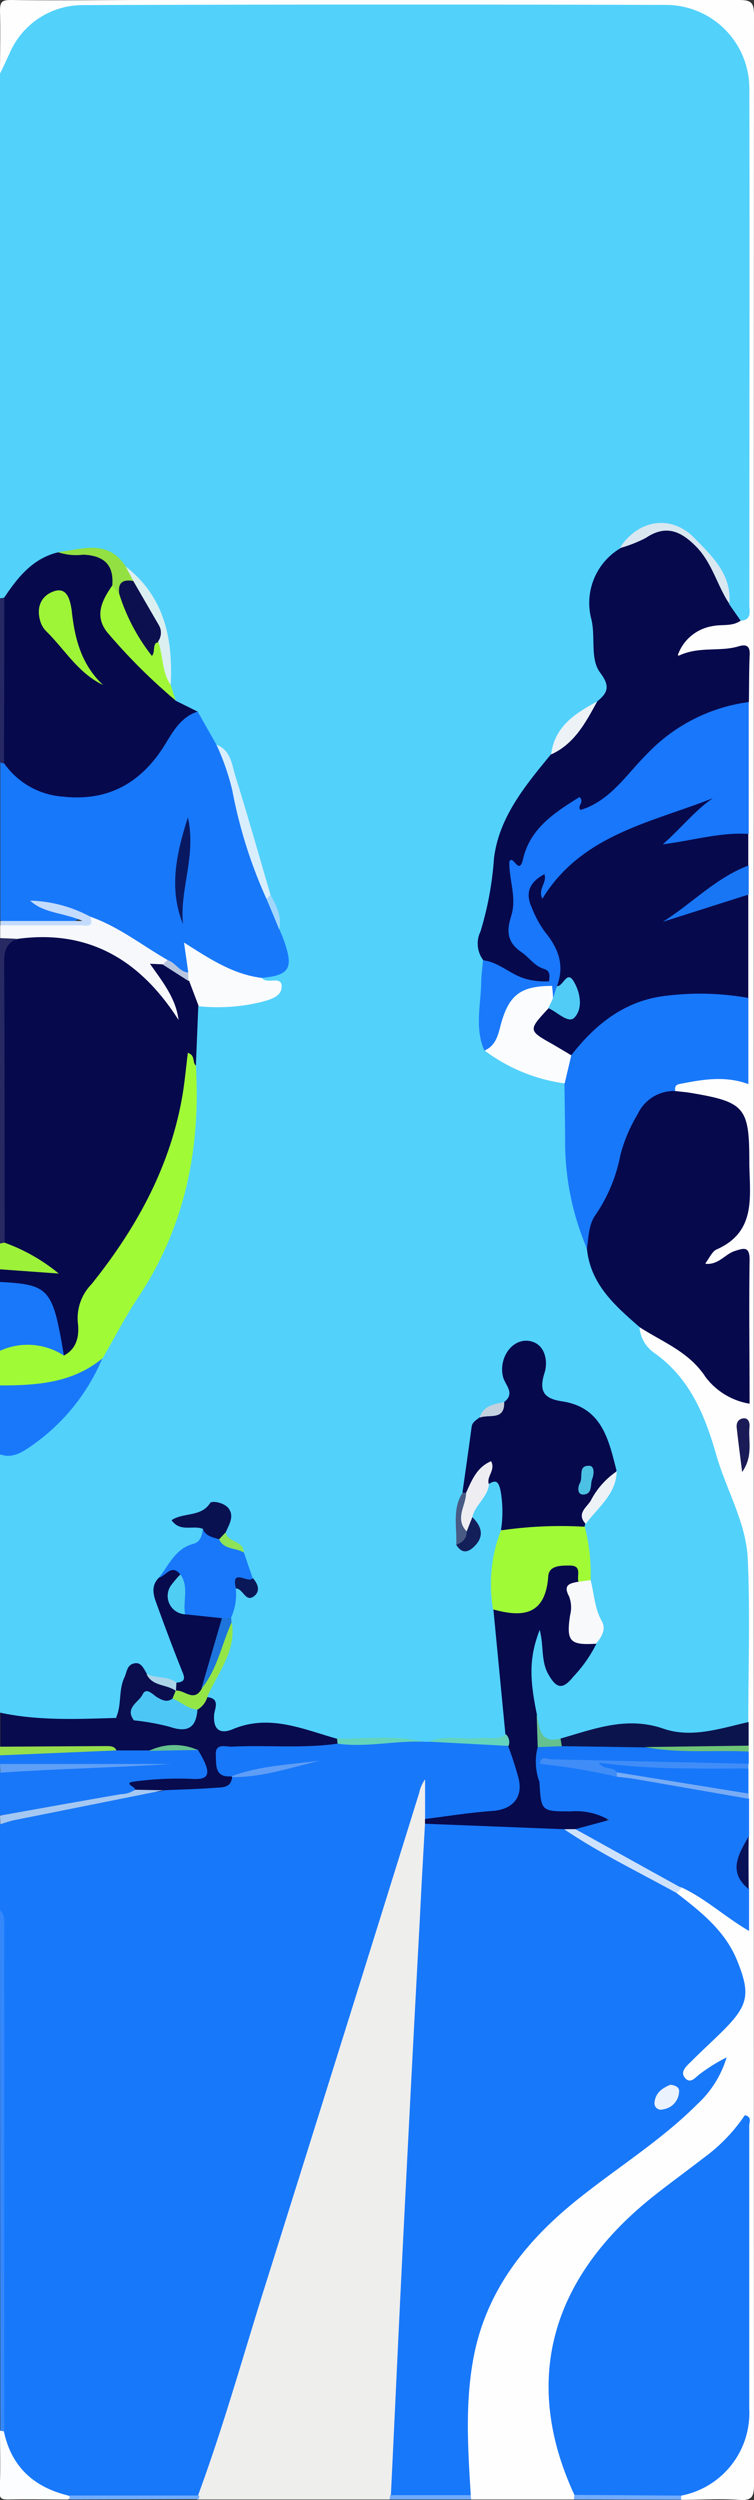 <svg id="Layer_1" data-name="Layer 1" xmlns="http://www.w3.org/2000/svg" viewBox="0 0 87.11 288.72"><rect x="0" y="0" width="87.11" height="288.72" fill="#333333" stroke="none"/><defs><style>.cls-1{fill:#52d1fb;}.cls-2{fill:#1878fa;}.cls-3{fill:#eeeeed;}.cls-4{fill:#fefefe;}.cls-5{fill:#07094d;}.cls-6{fill:#a0fb36;}.cls-7{fill:#080b4d;}.cls-8{fill:#1877f9;}.cls-9{fill:#1978fa;}.cls-10{fill:#f6f8fb;}.cls-11{fill:#1978f9;}.cls-12{fill:#3588fb;}.cls-13{fill:#fcfdfe;}.cls-14{fill:#272963;}.cls-15{fill:#a5c8f2;}.cls-16{fill:#9df139;}.cls-17{fill:#5f9ff6;}.cls-18{fill:#c3dbfd;}.cls-19{fill:#262863;}.cls-20{fill:#96de4d;}.cls-21{fill:#71acfc;}.cls-22{fill:#72acfc;}.cls-23{fill:#6faafc;}.cls-24{fill:#070a4d;}.cls-25{fill:#a0fa36;}.cls-26{fill:#1878f9;}.cls-27{fill:#fbfcfd;}.cls-28{fill:#0c144e;}.cls-29{fill:#070b4d;}.cls-30{fill:#fafbfd;}.cls-31{fill:#a0f737;}.cls-32{fill:#1a79fa;}.cls-33{fill:#f8f9fb;}.cls-34{fill:#0a0e4e;}.cls-35{fill:#0a1151;}.cls-36{fill:#d8eefd;}.cls-37{fill:#d9e7f0;}.cls-38{fill:#eeeef2;}.cls-39{fill:#94e647;}.cls-40{fill:#dbeff1;}.cls-41{fill:#92e041;}.cls-42{fill:#ecf2f6;}.cls-43{fill:#1d75db;}.cls-44{fill:#65d4bc;}.cls-45{fill:#121f59;}.cls-46{fill:#0b1857;}.cls-47{fill:#485b84;}.cls-48{fill:#65c18e;}.cls-49{fill:#c3d1df;}.cls-50{fill:#abd4e8;}.cls-51{fill:#8ee357;}.cls-52{fill:#a1d7fc;}.cls-53{fill:#5f9ef6;}.cls-54{fill:#1877fa;}.cls-55{fill:#1777f8;}.cls-56{fill:#1777fa;}.cls-57{fill:#1876f4;}.cls-58{fill:#408df8;}.cls-59{fill:#cee2fd;}.cls-60{fill:#78acf5;}.cls-61{fill:#1a1b56;}.cls-62{fill:#081258;}.cls-63{fill:#6fc477;}.cls-64{fill:#b8c5df;}.cls-65{fill:#091961;}.cls-66{fill:#4cc7f5;}.cls-67{fill:#9ef436;}.cls-68{fill:#4cc1e3;}.cls-69{fill:#50cdf2;}.cls-70{fill:#50ccf6;}.cls-71{fill:#0d104e;}.cls-72{fill:#eaf2fe;}</style></defs><path class="cls-1" d="M0,197.75V168c5.52-2.18,8.9-6.45,11.33-11.66,2.69-5,5.58-9.88,8-15a19.34,19.34,0,0,0,2.08-9c-.15-3.15.78-6.19.63-9.32.08-2.08-.61-4.18.21-6.22.67-1.2,1.86-1.13,3-1.18a29.18,29.18,0,0,0,3.84-.37c1.58-.28,1.7-1.05,1-2.27,2.55-1.09,2.47-3,1.67-5.21a11.39,11.39,0,0,0-1.21-4.31c-1.53-3.8-2.37-7.8-3.54-11.7-.5-1.71-.77-3.52-2-4.92a27.5,27.5,0,0,1-2.95-4,7.15,7.15,0,0,1-2.18-1.64A4.61,4.61,0,0,1,19.12,79c-.1-4.75-.66-9.34-4.63-12.67-2-2.73-4.74-2.48-7.56-1.85S2.7,67.59.66,69.26A.65.65,0,0,1,0,69.09V8.49c.63-2,.62-4.24,2.39-5.83C4.63.68,7.25.3,10,.3q18.63,0,37.28,0c9.79,0,19.58,0,29.38,0,2.11,0,4.25,0,6.17,1.3,2.92,1.92,4,4.69,4,8q0,30.25,0,60.51c0,.56.13,1.18-.45,1.58-1.44.31-2-.72-2.51-1.72a12.34,12.34,0,0,0-4.25-7.55c-2.25-2.09-5.28-1.49-7.31,1.23-3.41,2.74-3.77,6.25-2.73,10.22.41,1.56.31,3.2,1.16,4.72.7,1.26-.4,2.1-1.33,2.82A10.32,10.32,0,0,0,64,87.58c-1.81,2.27-3,5-4.63,7.33,0,0-.07.12-.12.21-1.08,2-3,13.6-2.66,16,.08,3.18-.64,6.34-.07,9.52,1.79,1.83,4.3,2.25,6.49,3.31.94.46,2.09.53,2.74,1.52.78,1.83.5,3.76.46,5.64-.09,4.27.94,8.34,2,12.41a14.49,14.49,0,0,0,5,8.15,6.82,6.82,0,0,1,1.59,1.83c.82,2.2,2.81,3.39,4.37,4.93a10.87,10.87,0,0,1,3,5c.89,3.26,2.18,6.39,3.31,9.57a20.91,20.91,0,0,1,1.36,6.75c.06,6.35.17,12.7,0,19.05a9.25,9.25,0,0,1-8.94,1.86c-4.56-1.21-8.72-.2-13,.76-2.56.46-3.12-1.28-3.52-3.2a16.21,16.21,0,0,1-.26-8.52c.16-.69.2-1.69,1-1.77s.93.94,1.2,1.59c.5,1.23.1,3.44,1.65,3.45s2.32-2,3.27-3.34c.83-1.45.18-2.86-.14-4.28a12.89,12.89,0,0,1-.46-3.15c0-1.82-.7-3.57-.5-5.4a6,6,0,0,1,.09-.74c.39-1.48,1.73-2.32,2.42-3.62.42-.79,1-1.48.79-2.47-.56-3.79-2-6.77-6.23-7.62-1.94-.39-2.17-1.92-2.15-3.65,0-1,.44-2.7-1.39-2.52-1.67.17-1.94,1.53-1.56,3,.27,1,.56,2.12-.38,3-.88.68-2.21.74-2.66,2-1.23,2.53-1.13,5.37-1.91,8-.41,1.82-1.25,3.61-.4,5.5,1.12-.41,1.12-.41.45-2.56a7.29,7.29,0,0,1,2.44-4.21c1.47-.37,1.83.66,2.06,1.73a11.37,11.37,0,0,1-.08,4.11c-1,3-.83,6.16-.89,9.28a50,50,0,0,1,1.14,14.33c-.61,1.14-1.72,1-2.76,1.08-2.1.08-4.22-.18-6.3.3a3.31,3.31,0,0,1-.89,0c-3.19-.63-6.41-.16-9.61-.33-2.18-.36-4.34-.82-6.49-1.36a7.36,7.36,0,0,0-3.4-.14c-4.78,1-5,.81-5.55-3.93a5.74,5.74,0,0,1,1-3.42A10,10,0,0,0,26,187.51a6.33,6.33,0,0,1,0-.76,13.07,13.07,0,0,1,.77-3.15c.11-1.07,2.11.49,1.72-1.26-.34-.92-.79-1.79-1.15-2.69-.37-1.06-1.75-1.5-1.76-2.79-.09-2.67-.09-2.67-3.52-1.16a2.24,2.24,0,0,1,1.31.6c.72,1.4-.18,2.13-1.17,2.81A8.94,8.94,0,0,0,19,182.7c-1,1.54,0,2.87.54,4.17a46.72,46.72,0,0,1,2,5.31c.33,1.06.47,2.17-1,2.51a9.85,9.85,0,0,1-3.63-.82c-.79-.46-1.49-.64-1.86.52a6.64,6.64,0,0,0-.46,2.6c.14,1.37-.61,1.89-1.8,2.07-3.22.28-6.44.78-9.68,0A5.16,5.16,0,0,1,0,197.75Z"/><path class="cls-2" d="M49,201.15h.6a38.88,38.88,0,0,1,9.27.21c1.75,1.23,2,3.12,2,5A3.62,3.62,0,0,1,57.17,210a56.92,56.92,0,0,1-8,.41c-1.27-1-.33-2.26-.4-3.14-.87,5.92-3.17,11.71-5,17.61q-9,29.14-18.14,58.26c-.36,1.19-.73,2.37-1.19,3.53-.38.94-.82,1.84-2.08,1.76H8.49c-5.34-.12-8.12-3-8.2-8.36q0-28.4,0-56.77A5.27,5.27,0,0,0,0,220.61v-9.94c.86-1.56,2.49-1.37,3.87-1.69,4.93-1.11,10-1.7,14.88-2.89,2.65-.45,5.46.42,8-.92,3.14-.56,6.28-1,8.51-1.55-2.37.76-5.82.74-9,1.86-1.87,0-2-1.4-2-2.7,0-1.46,1.24-1.83,2.42-1.92a90,90,0,0,1,12.18.19C42.21,201.45,45.59,200.56,49,201.15Z"/><path class="cls-3" d="M22.86,288.24c2.8-7.58,5-15.36,7.39-23.06q9.12-29,18.17-58.1a4.25,4.25,0,0,1,.69-1.59v4.58a2.6,2.6,0,0,1,.51.8,8.12,8.12,0,0,1,.3,3.43c-.63,9.47-1,18.95-1.49,28.43-.53,9.8-.87,19.62-1.55,29.41-.37,5.25.22,10.6-1.28,15.76a4.66,4.66,0,0,1-.56.76H22.79C22.48,288.46,22.51,288.32,22.86,288.24Z"/><path class="cls-4" d="M85.57,71.68c1.32-.07,1-1.1,1-1.84,0-19.87.05-39.74,0-59.61A9.64,9.64,0,0,0,76.9.57Q43.27.47,9.66.59a9.18,9.18,0,0,0-8.6,5.68C.71,7,.38,7.75,0,8.49c0-2.4.07-4.81,0-7.21C0,.21.21,0,1.27,0,6.55.08,11.82,0,17.1,0Q51.23,0,85.34,0c1.48,0,1.77.3,1.77,1.78q-.06,142.57,0,285.14c0,1.49-.28,1.89-1.77,1.78-2.21-.15-4.45,0-6.67,0a.57.57,0,0,1,0-.72A9.62,9.62,0,0,1,81,286.48c2.94-2,4.74-4.58,4.75-8.21.06-10.51,0-21,0-31.87-5,4.78-10.89,8-15.2,13.17-5.86,7-7.76,14.79-5.06,23.62.48,1.57,1.27,3.07,1.2,4.78a1.67,1.67,0,0,1-.38.69H54.44a5.93,5.93,0,0,1-.46-.56c-1.74-10-1.06-19.5,5.39-27.83a44,44,0,0,1,8.15-7.92c4.19-3.21,8.61-6.13,12.32-9.94a15.82,15.82,0,0,0,2.4-2.85c-1.18.3-2.36,2.06-3.46.53-1-1.35.47-2.41,1.32-3.37,1-1.17,2.15-2.28,3.3-3.35a4.91,4.91,0,0,0,1.28-5.85,14.39,14.39,0,0,0-4.58-6.34c-.87-.72-2-1.24-2.18-2.56a1,1,0,0,1,.61-.83c1.67-.36,2.68.92,3.93,1.62a20.5,20.5,0,0,0,3.1,1.93c.48-1.33.06-2.58.28-3.78a52,52,0,0,0-.11-5.3,20.65,20.65,0,0,1,.07-4.16c0-.27,0-.54,0-.81a11,11,0,0,1,0-2.75c0-.26,0-.52,0-.77a8.8,8.8,0,0,1,0-1.54c0-.25,0-.51,0-.77a3.66,3.66,0,0,1,.65-2.59c0-6.28.22-12.56-.06-18.82-.19-4.23-2.49-8-3.63-12-1.31-4.6-3.07-8.93-7.22-11.84a4,4,0,0,1-1.66-2.92,8.55,8.55,0,0,1,6.34,3.18,15,15,0,0,0,5.22,4.28c.5-2.17.19-4.22.25-6.23s0-3.8,0-5.7c0-2.86,0-2.88-2.7-2.47-1.48.22-1.8-.46-1.31-1.71A5.44,5.44,0,0,1,84,142.09a3.54,3.54,0,0,0,1.73-3.31c0-2.47,0-4.95,0-7.43a3,3,0,0,0-2.2-3.16c-1.68-.67-3.5-.91-5.16-1.64-1.28-1-.76-1.61.36-2.12a10.3,10.3,0,0,1,4.09-.6c2.8,0,2.79,0,2.84-2.93a52.77,52.77,0,0,1,.13-5.9,71.63,71.63,0,0,1,0-11.44,24.7,24.7,0,0,1,0-3.65,13.59,13.59,0,0,1,0-3.66,117.25,117.25,0,0,1,0-14.76c-.33-1.77.64-4-.6-5.26s-3.3-.11-5-.17c-.73,0-1.62.14-2-.64A1.92,1.92,0,0,1,79,73.21,6.15,6.15,0,0,1,85.57,71.68Z"/><path class="cls-5" d="M22.91,116.21l-.28,6.85c-1.43,1.06-.65,2.71-.87,4-1.2,6.94-4.38,12.92-8.22,18.62-1.82,2.71-4.22,5.06-4,8.76a1.94,1.94,0,0,1-2.14,2.18,3.43,3.43,0,0,1-1.21-2.58c-.45-2.85-1.68-4.94-4.85-5.26A2.2,2.2,0,0,1,0,148.08v-1.49c1.41-1.26,2.93-.61,4.36-.33-1.26-1.19-3.79-1-4.11-3.46q0-15.86,0-31.69c0-1-.36-2.2.82-2.91,6.29-2.31,14.55.87,18,6.81-.35-.74-1-1.49-1.48-2.32-.76-1.23-.28-1.85,1.12-1.81A9.73,9.73,0,0,1,22.19,113C22.85,114,23.54,115,22.91,116.21Z"/><path class="cls-2" d="M32.27,107.29c.18.45.38.89.54,1.35,1.13,3.2.64,4-2.6,4.3-1.6,1.1-2.93-.12-4.34-.56a16.13,16.13,0,0,1-3.26-1.71c-.59.44-.14,1.28-.68,1.71-1.37.64-1.81-.87-2.76-1.22-3.33-1.14-6-3.42-9.14-5-1.23-1-2.8-1-3.92-1.39a17.44,17.44,0,0,1,3.49,1c-1.63,1.55-7.15,1.76-9.56.52V88a.61.61,0,0,1,.68-.12C3,89.63,5.27,91.22,8.44,91.21a10.64,10.64,0,0,0,9.1-4.52c.68-.93,1.35-1.87,2-2.83a3.37,3.37,0,0,1,3.29-1.7L25,86c2.18,2.46,2.3,5.71,3.12,8.64s1.78,5.94,2.89,8.83A16.88,16.88,0,0,1,32.27,107.29Z"/><path class="cls-6" d="M7.38,156.55c1.57-.83,1.79-2.36,1.61-3.82a5.63,5.63,0,0,1,1.59-4.43c5.16-6.45,9.09-13.52,10.5-21.81.27-1.6.41-3.22.62-4.9.9.28.49,1.11.93,1.47.56,9.63-1.25,18.64-6.68,26.79-1.5,2.25-2.73,4.68-4.09,7-2.2,3.23-5.58,3.76-9.09,4A3.31,3.31,0,0,1,0,160v-4C2.87,153.77,4.75,153.9,7.38,156.55Z"/><path class="cls-7" d="M39,201.37c-4.07.58-8.17.14-12.25.35-.7,0-1.89-.42-1.82.93.06,1.11-.17,2.67,1.8,2.49l.09.09c-.14,1.3-1.21,1.18-2,1.24-1.95.15-3.9.19-5.85.28-1,.39-2.11,0-3.12.37-.77-.11-1.57-.37-1.36-1.31.16-.71,1-.87,1.65-.81,1.91.17,3.73-.39,5.61-.5,1.62-.1.94-.88.3-1.53-1.66-1-3.32-.42-5,0a29.55,29.55,0,0,1-3.88,0c-3.25-.84-6.56-.27-9.84-.44-1.13-.05-2.33.2-3.27-.73v-4c4.42.94,8.9.73,13.37.6.74.4,1.33-.24,2-.29a9.54,9.54,0,0,1,3.86.49,2.23,2.23,0,0,0,3-1.34A2.32,2.32,0,0,1,23.92,196c1.56.12.88,1.36.82,2-.15,1.84.77,2.28,2.15,1.7,4.25-1.78,8.11,0,12.06,1.11C39.26,201,39.28,201.14,39,201.37Z"/><path class="cls-8" d="M13.46,202.15l3.75,0a19,19,0,0,1,5.63-.1,14.54,14.54,0,0,1,.82,1.5c.65,1.52.2,2-1.49,1.89a37.6,37.6,0,0,0-6.62.3c-1.38.17,0,.58.07.9-1.42,1.28-3.28,1.11-5,1.38-3.54.57-7,1.77-10.62,1.61v-5c2.09-1,4.37-.53,6.54-.67,4-.25,8.07-.08,10.39-.07-3.8.05-9.31-.13-14.82.23A2.7,2.7,0,0,1,0,203.72v-1c2.18-.94,4.52-.51,6.78-.68A27.34,27.34,0,0,1,13.46,202.15Z"/><path class="cls-9" d="M0,160c4.21,0,8.36-.26,11.82-3.12a23.29,23.29,0,0,1-8.41,10.25c-1,.68-2.09,1.32-3.41.82Z"/><path class="cls-10" d="M10.42,105.86c3.27,1.14,6,3.32,8.93,5,.08.45,0,.69-.55.51l-1.48-.07c1.49,2.11,3,4,3.31,6.5-4.38-6.87-10.32-10.5-18.61-9.37a2.23,2.23,0,0,1-2-.08v-1.49c2.46-.53,5-.16,7.43-.23A4.33,4.33,0,0,0,10.42,105.86Z"/><path class="cls-11" d="M7.38,156.55A7.67,7.67,0,0,0,0,156v-7.95C5.71,148.36,6.09,148.8,7.38,156.55Z"/><path class="cls-12" d="M0,220.61c.58.5.49,1.18.49,1.84q0,29.18,0,58.35c-.19.17-.34.14-.45-.08Z"/><path class="cls-13" d="M0,280.72a2.36,2.36,0,0,1,.45.08c.87,4.09,3.46,6.43,7.42,7.4.33.13.34.28,0,.46-2.31,0-4.62-.05-6.92,0-.86,0-1-.15-1-1C.09,285.35,0,283,0,280.72Z"/><path class="cls-14" d="M0,108.34l2,.08c-1.24.48-1.53,1.39-1.52,2.7.06,10.79.05,21.59.06,32.39a.31.31,0,0,1-.52.1Z"/><path class="cls-15" d="M0,209.68c4.66-.83,9.32-1.68,14-2.48a2.92,2.92,0,0,0,1.6-.51l3.31.06L1.67,210.2c-.55.11-1.09.31-1.63.47Z"/><path class="cls-16" d="M0,143.61l.52-.1a21,21,0,0,1,6.27,3.57L0,146.59Z"/><path class="cls-17" d="M0,203.72H19.67c-6.54.43-13.09.55-19.63,1Z"/><path class="cls-18" d="M10.42,105.86c.5,1.35-.53,1-1.17,1-3.07,0-6.14,0-9.21,0v-.5H9.55c-2.32-1-4.49-.88-6.07-2.35A15.5,15.5,0,0,1,10.42,105.86Z"/><path class="cls-19" d="M.46,88.13A.51.51,0,0,1,0,88V69.09A1.44,1.44,0,0,0,.5,69a3.4,3.4,0,0,1,1,2.92q.06,6.64,0,13.31A3.26,3.26,0,0,1,.46,88.13Z"/><path class="cls-20" d="M13.46,202.15,0,202.72v-1l12.16-.07C12.67,201.66,13.19,201.59,13.46,202.15Z"/><path class="cls-21" d="M8,288.66a.57.57,0,0,0,0-.46l15,0a.61.61,0,0,1-.07.42Z"/><path class="cls-22" d="M66.3,288.66l.06-.53a2.28,2.28,0,0,1,1.7-.84,69.2,69.2,0,0,1,8.76,0,2.37,2.37,0,0,1,1.9.94.78.78,0,0,0,0,.45Z"/><path class="cls-23" d="M54.37,288.13l.07.53H45l.1-.55A10.3,10.3,0,0,1,54.37,288.13Z"/><path class="cls-5" d="M85.57,71.68c-1,.71-2.21.39-3.31.64a5.1,5.1,0,0,0-4,3.48c2.44-1.23,4.83-.48,7.08-1.16.93-.28,1.32,0,1.27,1-.08,1.8-.06,3.6-.09,5.4a3.3,3.3,0,0,1-2.08,1.21c-4.74,1.23-8.23,4.19-11.39,7.84-1.67,1.93-3.49,3.94-6.74,3.65-1.69-.16-2.73,1.87-3.91,3.11s-.78,3.1-2.61,3.7c-.36.12,0,.74.12,1.12a7.15,7.15,0,0,1,0,3.44c-.86,2.9.67,4.62,2.8,6.06,1,.66,1.43,1.37.53,2.41-3.13.91-5.32-.79-7.43-2.72a3.18,3.18,0,0,1-.3-3.28,37.92,37.92,0,0,0,1.56-8.45c.58-4.78,3.64-8.43,6.57-12A51.93,51.93,0,0,1,69,81c1.22-1,1.52-1.74.34-3.31s-.53-4-1-6.1a7.35,7.35,0,0,1,3.34-8.28,5.51,5.51,0,0,1,1.35-1c3.33-2.13,5.66-1.88,8.09,1.21a14,14,0,0,1,3.13,6.27Z"/><path class="cls-5" d="M78,126c.57.07,1.15.11,1.71.2,6.35,1.06,6.86,1.66,6.86,8v.25c.06,3.79.8,7.83-3.79,9.85-.52.23-.82,1-1.33,1.65,1.55.17,2.29-1.09,3.4-1.46s1.77-.58,1.75,1.06c-.08,5.46,0,10.92,0,16.56A8,8,0,0,1,81.49,159c-1.9-2.9-4.93-4-7.57-5.71-2.84-2.48-5.7-4.94-6.11-9.07a4.67,4.67,0,0,1,.31-4.24,32.56,32.56,0,0,0,2.95-7.3,15.12,15.12,0,0,1,2.84-5.43C75,126,76.27,125.16,78,126Z"/><path class="cls-5" d="M.46,88.13Q.49,78.58.5,69c1.56-2.34,3.28-4.5,6.19-5.21a10.76,10.76,0,0,0,2.66,0c2.89-.31,3.76.37,4.22,3.27-1.93,3.79-.43,6.55,2.56,9a19.81,19.81,0,0,1,4.16,4.86l2.54,1.26c-2.13.69-3,2.63-4.08,4.3C16,90.63,12.23,92.55,7.27,92A9.06,9.06,0,0,1,.46,88.13Z"/><path class="cls-2" d="M78,126a4.61,4.61,0,0,0-4.33,2.67,17.9,17.9,0,0,0-2,4.74,18.32,18.32,0,0,1-2.8,6.79c-.89,1.2-.85,2.62-1.06,4a31.53,31.53,0,0,1-2.52-11.93c0-2.38-.05-4.77-.08-7.15-.92-1.25-.33-2.42.17-3.59,4.67-6.79,11.41-8.28,19-7.49a2.89,2.89,0,0,1,2.08,1.16v10c-2.72-1-5.34-.53-8,0C77.92,125.34,78,125.66,78,126Z"/><path class="cls-5" d="M58.25,161.91c1.3-1,.12-1.94-.12-2.85-.58-2.14,1-4.58,3.11-4.18,1.8.36,2.08,2.41,1.67,3.67-.73,2.27.09,3,2.06,3.29,4.59.71,5.35,4.44,6.26,8-1,2.16-3.08,3.64-3.56,6.08a.54.54,0,0,0-.11.35c-3.16,1.68-6.41,1.32-9.68.42a13.77,13.77,0,0,0-.05-4.53c-.17-.73-.36-1.46-1.34-.78-.49.28-.21-2-1.13-.33a3.66,3.66,0,0,1-1.27,1.41.71.71,0,0,1-.66-.11c.36-2.52.72-5.05,1.06-7.58.08-.57.56-.77.92-1.09C56.1,162.73,57.63,163,58.25,161.91Z"/><path class="cls-24" d="M49.1,210.62c0-.18,0-.36,0-.55,2.61-.32,5.2-.75,7.81-.93,2.27-.17,3.55-1.53,3-3.76a39,39,0,0,0-1.21-3.75c-.44-.37-.11-.91-.31-1.34L57,185.86c3.06-.3,5.29-1.53,6.28-4.76.3-1,1.75-1.11,2.86-.77a1.68,1.68,0,0,1,1.17,2.14c-.94,1.49-.66,3.17-.75,4.8s1.7,1.58,2.34,2.56a15.55,15.55,0,0,1-2.66,3.8c-1.26,1.58-2,1.41-3-.48-.74-1.51-.42-3.22-.89-4.92-1.17,3.06-1.23,5.41-.33,9.73.21,1.22-.07,2.51.51,3.67a13.28,13.28,0,0,0,.5,4c.15,1.92,1.16,2.68,3.08,2.7,1.55,0,4-.26,4,1.75,0,1.77-2.34,1.57-3.84,1.8a11.14,11.14,0,0,0-1.29.19,80.82,80.82,0,0,1-13.2-.43A3.79,3.79,0,0,1,49.1,210.62Z"/><path class="cls-25" d="M66.83,182.67c-.22-.66.44-1.81-.9-1.87-1.06,0-2.5-.05-2.59,1.23-.32,4.5-2.92,4.8-6.38,3.83a17.1,17.1,0,0,1,.92-9.12,47.52,47.52,0,0,1,9.68-.42,21.69,21.69,0,0,1,.67,6.16C67.79,182.75,67.4,183.39,66.83,182.67Z"/><path class="cls-26" d="M18.35,182.2c1.18-1.45,1.89-3.36,4-3.91.81-.21,1-1,1.09-1.73,1-.36,1.59.37,2.24.91.49,1.09,2,.82,2.5,1.83l1,2.94c-.35.89-1.48.5-1.94,1.21a6.4,6.4,0,0,1-.55,3.37,2.43,2.43,0,0,1-1.09.65c-1.56.27-3.09.32-4.4-.8-1-1.13-.53-2.6-.89-3.88C19.87,181.91,18.84,183,18.35,182.2Z"/><path class="cls-27" d="M66,121.87c-.25,1.08-.51,2.17-.76,3.25A19.79,19.79,0,0,1,56,121.33a24.5,24.5,0,0,1,1.59-4.84c1.13-2.87,3.61-3.14,6.27-2.85a1.67,1.67,0,0,1,.57,1.41,3.48,3.48,0,0,1-.42,1.44c-1.21,1.48-1.6,2.8.61,3.77A2.24,2.24,0,0,1,66,121.87Z"/><path class="cls-28" d="M86.49,198.87l0,2.73c-.68.93-1.7.85-2.67.86-3,0-6,0-9,0-2.58.05-5.17-.09-7.75.08a3.19,3.19,0,0,1-2.07-.48.94.94,0,0,1-.24-1.28c3.88-1.11,7.62-2.6,11.86-1.15C79.88,200.77,83.23,199.61,86.49,198.87Z"/><path class="cls-29" d="M21.38,186.43l4.26.45c.47,2.9-.91,5.37-1.84,7.94-.65,1.55-1.77,1.72-3.15,1.05a1.58,1.58,0,0,1-.52-.54.85.85,0,0,1,.25-1c1.31-.11.84-.84.57-1.55-1-2.52-1.93-5-2.86-7.57-.38-1-.67-2.08.26-3,.82-.21,1.45-1.64,2.49-.38C21,183.36,19.39,185.1,21.38,186.43Z"/><path class="cls-30" d="M21.75,112.31l-.49-3.46c2.95,1.88,5.66,3.68,9,4.09.59.8,2.35-.37,2.28,1.07-.06,1.14-1.42,1.46-2.47,1.74a21.52,21.52,0,0,1-7.11.46l-1.11-2.93A.68.68,0,0,1,21.75,112.31Z"/><path class="cls-31" d="M20.29,80.9A66.32,66.32,0,0,1,12.37,73c-1.5-1.91-.57-3.7.6-5.38.75-.17,1,.4,1.41.86.91,1.55,1.38,3.32,2.36,4.84.72,1.13.66,1.17,1.8.77.95,1.53.76,3.34,1.18,5Z"/><path class="cls-32" d="M63.79,113.86c-3.72,0-5.06,1.08-6,4.72-.28,1.13-.61,2.23-1.83,2.75-1.11-2.53-.44-5.15-.37-7.74,0-.9.14-1.79.21-2.69,1.88.21,3.21,1.7,5,2.16a8.26,8.26,0,0,0,2.61.27C63.85,113.29,64,113.46,63.79,113.86Z"/><path class="cls-33" d="M66.83,182.67l1.4-.19c.42,1.57.45,3.23,1.27,4.69.58,1,0,1.87-.64,2.66-3,.18-3.46-.25-3-3.28a3.59,3.59,0,0,0-.11-2.18C65,183,65.87,182.84,66.83,182.67Z"/><path class="cls-34" d="M15.48,198.7c-.72,0-1.46.21-2.07-.35.67-1.45.26-3.12.95-4.59.28-.58.28-1.39,1-1.62.93-.32,1.22.55,1.61,1.16.92,1,2.77.48,3.41,2l0-.05c.32.51.06.9-.25,1.28s-.72.54-1.08.39C17.08,196.12,16.23,197.3,15.48,198.7Z"/><path class="cls-35" d="M25.31,177.77c-.73-.24-1.55-.34-1.88-1.21-1.13-.45-2.62.43-3.61-1,1.38-.93,3.41-.32,4.47-2,.18-.27,1.65-.05,2.15.68.65.94,0,1.86-.37,2.74C25.83,177.26,26.3,178.21,25.31,177.77Z"/><path class="cls-36" d="M30.79,103.82a55.07,55.07,0,0,1-3.94-12.48A27.52,27.52,0,0,0,25,86c1.68.63,1.78,2.29,2.2,3.64,1.42,4.55,2.72,9.15,4.06,13.73C31.44,103.84,31.21,103.92,30.79,103.82Z"/><path class="cls-37" d="M84.26,69.73c-1.45-2.17-2-4.85-4-6.77-1.77-1.74-3.46-2.31-5.66-.83a15.08,15.08,0,0,1-3,1.17c2.1-3.32,6-3.94,8.68-1.11C82.32,64.28,84.56,66.39,84.26,69.73Z"/><path class="cls-38" d="M53.85,172.39c.66-1.44,1.23-2.95,2.89-3.64.55,1.06-.6,1.78-.25,2.68-.16,1.51-1.61,2.35-1.92,3.78.14.78,0,1.45-.79,1.79C52.23,175.44,53.2,173.92,53.85,172.39Z"/><path class="cls-39" d="M19.93,196.16l.37-.91c1-.14,2.08,1.4,3-.21a42.13,42.13,0,0,0,2.44-6.45c.18-.53,0-1.43,1.05-1.2.52,3.34-1.65,5.79-2.83,8.57a2.47,2.47,0,0,1-1.11,1.46C21.4,198.06,20.48,197.52,19.93,196.16Z"/><path class="cls-40" d="M19.72,79.1c-1.06-1.5-.84-3.37-1.45-5a62.18,62.18,0,0,0-3.58-6.93,1.93,1.93,0,0,1-.18-1.76C19,68.91,20,73.77,19.72,79.1Z"/><path class="cls-41" d="M14.51,65.41l.89,1.69a2.59,2.59,0,0,1-1.62,1.5l-.81-1c.21-2.46-1.07-3.45-3.37-3.54a6.54,6.54,0,0,1-2.91-.29C9.48,63.43,12.44,62.23,14.51,65.41Z"/><path class="cls-42" d="M69,81c-1.33,2.43-2.62,4.9-5.33,6.13C64.07,83.88,66.46,82.38,69,81Z"/><path class="cls-42" d="M67.67,176c-1.11-1.18.09-1.9.58-2.69a9.1,9.1,0,0,1,3-3.39C71.18,172.59,69.08,174.08,67.67,176Z"/><path class="cls-43" d="M26.75,187.39c-1.16,2.56-1.64,5.42-3.49,7.65.79-2.72,1.59-5.44,2.38-8.16l1.07-.06C26.72,187,26.74,187.2,26.75,187.39Z"/><path class="cls-44" d="M39,201.37l-.06-.59c3.34.07,6.69-.45,10,.37C45.63,201,42.34,201.84,39,201.37Z"/><path class="cls-44" d="M58.45,200.29a1.26,1.26,0,0,1,.31,1.34l-9.22-.49c1.89-.8,3.88-.22,5.82-.42C56.39,200.62,57.5,201,58.45,200.29Z"/><path class="cls-45" d="M53.92,176.86c.21-.55.43-1.1.65-1.65,1,1,1.46,2.12.28,3.33-.76.78-1.49.92-2.14-.13C53.18,178,53.44,177.32,53.92,176.86Z"/><path class="cls-46" d="M27.26,183.45c-.64-2.5,1.51-.45,1.94-1.21.6.65.9,1.49.19,2.07C28.37,185.15,28.1,183.46,27.26,183.45Z"/><path class="cls-47" d="M53.92,176.86c0,.87-.51,1.26-1.21,1.55.1-2-.49-4.12.72-6a1.48,1.48,0,0,1,.42,0C53.84,173.88,52.5,175.39,53.92,176.86Z"/><path class="cls-48" d="M64.76,200.79l.14.83a1.72,1.72,0,0,1-2.78.11L62,198C62.4,199.42,62.23,201.43,64.76,200.79Z"/><path class="cls-49" d="M58.25,161.91c.08,2.22-1.79,1.37-2.84,1.82C55.83,162.3,57.09,162.18,58.25,161.91Z"/><path class="cls-50" d="M20.33,195.3c-1-.82-2.76-.49-3.41-2,1.09.55,2.44.23,3.46,1C20.36,194.64,20.35,195,20.33,195.3Z"/><path class="cls-51" d="M25.31,177.77l.76-.8c.23,1.2,2.09.93,2.1,2.33C27.25,178.72,25.88,179,25.31,177.77Z"/><path class="cls-52" d="M30.79,103.82l.46-.48c.66,1.24,1.35,2.46,1,4C31.78,106.14,31.29,105,30.79,103.82Z"/><path class="cls-53" d="M26.74,205.14c3.31-1.24,6.81-1.35,10.26-1.81-3.37.78-6.66,1.94-10.17,1.9Z"/><path class="cls-2" d="M49.1,210.62l16.05.63c4.48,1.23,8.13,4.11,12.17,6.21a2,2,0,0,1,.85,1.16c2.81,2.18,5.61,4.36,7,7.82,1.54,3.81,1.3,5.12-1.56,8-1.23,1.23-2.52,2.39-3.74,3.62-.5.5-1.32,1.15-.77,1.86.67.88,1.29-.1,1.85-.47a20.2,20.2,0,0,1,3-1.85,12.12,12.12,0,0,1-3.38,5.4c-4,4-8.74,7-13.16,10.47-6.43,5-11.39,11-12.8,19.35-.87,5.1-.54,10.22-.22,15.34l-9.23,0c.52-10.73,1-21.46,1.55-32.19q.87-17.32,1.81-34.66C48.69,217.72,48.9,214.17,49.1,210.62Z"/><path class="cls-2" d="M78.72,288.21l-12.36-.08C60.28,275,63.53,263,75.79,253.4c1.81-1.42,3.68-2.78,5.5-4.19a19.73,19.73,0,0,0,4.76-4.93c.85.18.51.8.51,1.19,0,10.91,0,21.82,0,32.73A9.71,9.71,0,0,1,78.72,288.21Z"/><path class="cls-5" d="M66,121.87l-2.09-1.24C61,119,61,119,63.39,116.42l.21-.13c.72-.45,1.86.93,2.31-.45s-1-1.6-1.77-2.13a10.32,10.32,0,0,0-2.21-6.16,9.83,9.83,0,0,1-1.26-2.68,3.16,3.16,0,0,1,.47-3.28c.65-.72,1.45-1.83,2.31-.08.14.27.32-.18.43-.33,2.73-3.69,6.64-5.56,10.78-7.08,1.94-.72,3.85-1.48,5.78-2.18.68-.25,1.56-.67,2,.06s-.26,1.36-.78,1.84a32.9,32.9,0,0,1-2.92,2.68c2.42-.43,5-1.68,7.71-.19V100c-1.72,2.36-4.55,3.17-6.76,4.83a9,9,0,0,1-1.53.79c2.41-.88,4.89-3.16,8.29-2.27,0,4,0,7.93,0,11.9a31.66,31.66,0,0,0-9.32-.27C72.35,115.46,68.86,118.18,66,121.87Z"/><path class="cls-54" d="M86.5,96.31c-3.2-.22-6.28.72-9.92,1.2,2.24-2,3.73-3.93,5.78-5.33-7.15,2.84-15.15,4.18-19.7,11.61-.56-1.1.56-1.81.24-2.83-1.68.88-2.26,2.1-1.48,3.82a12.34,12.34,0,0,0,1.52,2.82c1.56,1.89,2.33,3.88,1.4,6.29.39.64.54,1.2-.45,1.38,0-.47-.07-.94-.1-1.41l-.37-.53c.08-.58.19-1.21-.56-1.43-1.13-.34-1.77-1.37-2.59-1.92-1.84-1.24-1.69-2.65-1.21-4.2.68-2.19-.3-4.26-.21-6.3.45-.84,1.11,1.76,1.58-.28.83-3.58,3.7-5.39,6.52-7.15.63.6-.32,1,.11,1.49l.62-.21c3.13-1.26,4.86-4.09,7.14-6.33A19.78,19.78,0,0,1,86.5,81.08Z"/><path class="cls-2" d="M66.47,211.24l3.9-1.05a7.63,7.63,0,0,0-4.44-1c-3.42,0-3.42,0-3.61-3.45a2.85,2.85,0,0,1-.07-2.11,2.2,2.2,0,0,1,2.24-.54c2.29.48,4.62.71,6.89,1.31,4.34.59,8.65,1.46,13,2.3a3.18,3.18,0,0,1,2.16,1l0,4.33c-.32,2-1.18,4.08,0,6.1V223c-2.72-1.58-5-3.71-7.74-5-3.25-1-6-3-8.94-4.55C68.65,212.88,67,212.88,66.47,211.24Z"/><path class="cls-55" d="M62.39,203.7c0,.69,0,1.38-.07,2.07a6.64,6.64,0,0,1-.2-4l2.78-.11,9.65.14c3.09.5,6.22.07,9.32.23.88,0,1.81-.29,2.63.29l0,1.41c-1.93,1.43-4.2.93-6.2.64-4.36-.61-8.71-.27-13.06-.38C65.6,203.91,64,202.87,62.39,203.7Z"/><path class="cls-56" d="M86.47,204.24c0,1,0,1.93,0,2.9-2.53.45-4.86-.66-7.3-1-2.72-.33-5.39-1-8.1-1.34-.71-.38-1.6-.18-2.24-1A167.13,167.13,0,0,1,86.47,204.24Z"/><path class="cls-57" d="M86.5,103.3l-9.93,3.16c3.39-2.11,6.16-5.12,9.93-6.51Z"/><path class="cls-58" d="M86.47,204.24c-5.69,0-11.39.14-17.3-.68.66.94,1.67.39,2.08,1.12.3.16.31.33,0,.51a73.62,73.62,0,0,0-8.87-1.49c.09-1,.81-.53,1.3-.52l22.78.51Z"/><path class="cls-59" d="M66.47,211.24l12.29,6.81-.59.57c-4.36-2.41-8.87-4.58-13-7.37Z"/><path class="cls-60" d="M71.26,205.19v-.51l15.24,2.46v.6c-4.42-.77-8.85-1.55-13.28-2.31C72.57,205.32,71.91,205.27,71.26,205.19Z"/><path class="cls-61" d="M85.74,170c-.25-2-.46-3.55-.63-5.13-.06-.55.18-1,.77-1.07s.76.51.71,1C86.43,166.43,87.05,168.13,85.74,170Z"/><path class="cls-62" d="M86.5,218.17c-2.47-2-1.16-4.06,0-6.1C86.46,214.1,86.48,216.14,86.5,218.17Z"/><path class="cls-63" d="M86.5,202.28c-4-.19-8,.25-12-.52l12-.16C86.51,201.83,86.5,202.05,86.5,202.28Z"/><path class="cls-64" d="M21.75,112.31c0,.32,0,.65.05,1l-3-1.92.55-.51C20.27,111.13,20.7,112.24,21.75,112.31Z"/><path class="cls-65" d="M21.71,94.39c1,4.51-1,8.39-.56,12.36C19.53,102.76,20.28,98.85,21.71,94.39Z"/><path class="cls-66" d="M19.93,196.16c1,.38,1.76,1.21,2.88,1.26-.14,2.18-1.2,2.69-3.22,2a26.79,26.79,0,0,0-4.11-.74c-1.11-1.43.56-2.09,1-3s1.22.09,1.75.38S19.32,196.64,19.93,196.16Z"/><path class="cls-48" d="M22.84,202.1l-5.63.1A6.71,6.71,0,0,1,22.84,202.1Z"/><path class="cls-67" d="M11.91,79.11C9,77.71,7.48,75,5.35,72.91a2.67,2.67,0,0,1-.64-1c-.59-1.69,0-3.13,1.57-3.64s1.84,1.23,2,2.19C8.62,73.68,9.36,76.72,11.91,79.11Z"/><path class="cls-68" d="M68.44,170.75c-.29.56.09,1.76-1,1.85-.76.06-.72-.83-.45-1.32.4-.68-.23-2,1-2C68.62,169.21,68.69,170,68.44,170.75Z"/><path class="cls-69" d="M21.38,186.43a2.12,2.12,0,0,1-1.65-3.3,12.41,12.41,0,0,1,1.11-1.31C21.86,183.26,21.11,184.9,21.38,186.43Z"/><path class="cls-70" d="M63.89,115.27l.45-1.38c.74.07,1.16-2,2-.45.74,1.29,1,3.1,0,4.1-.69.7-2-.7-3-1.12C63.56,116,63.72,115.65,63.89,115.27Z"/><path class="cls-71" d="M13.78,68.6c-.2-1.31.42-1.72,1.62-1.5,1,1.73,2,3.46,3,5.18a1.73,1.73,0,0,1-.15,1.82c-.7.31-.26,1.16-.7,1.65A22.4,22.4,0,0,1,13.78,68.6Z"/><path class="cls-72" d="M77.45,240.76c.56.06,1.09.29,1,.84a2.13,2.13,0,0,1-1.84,2,.75.75,0,0,1-1-.77C75.73,241.66,76.54,241.14,77.45,240.76Z"/></svg>